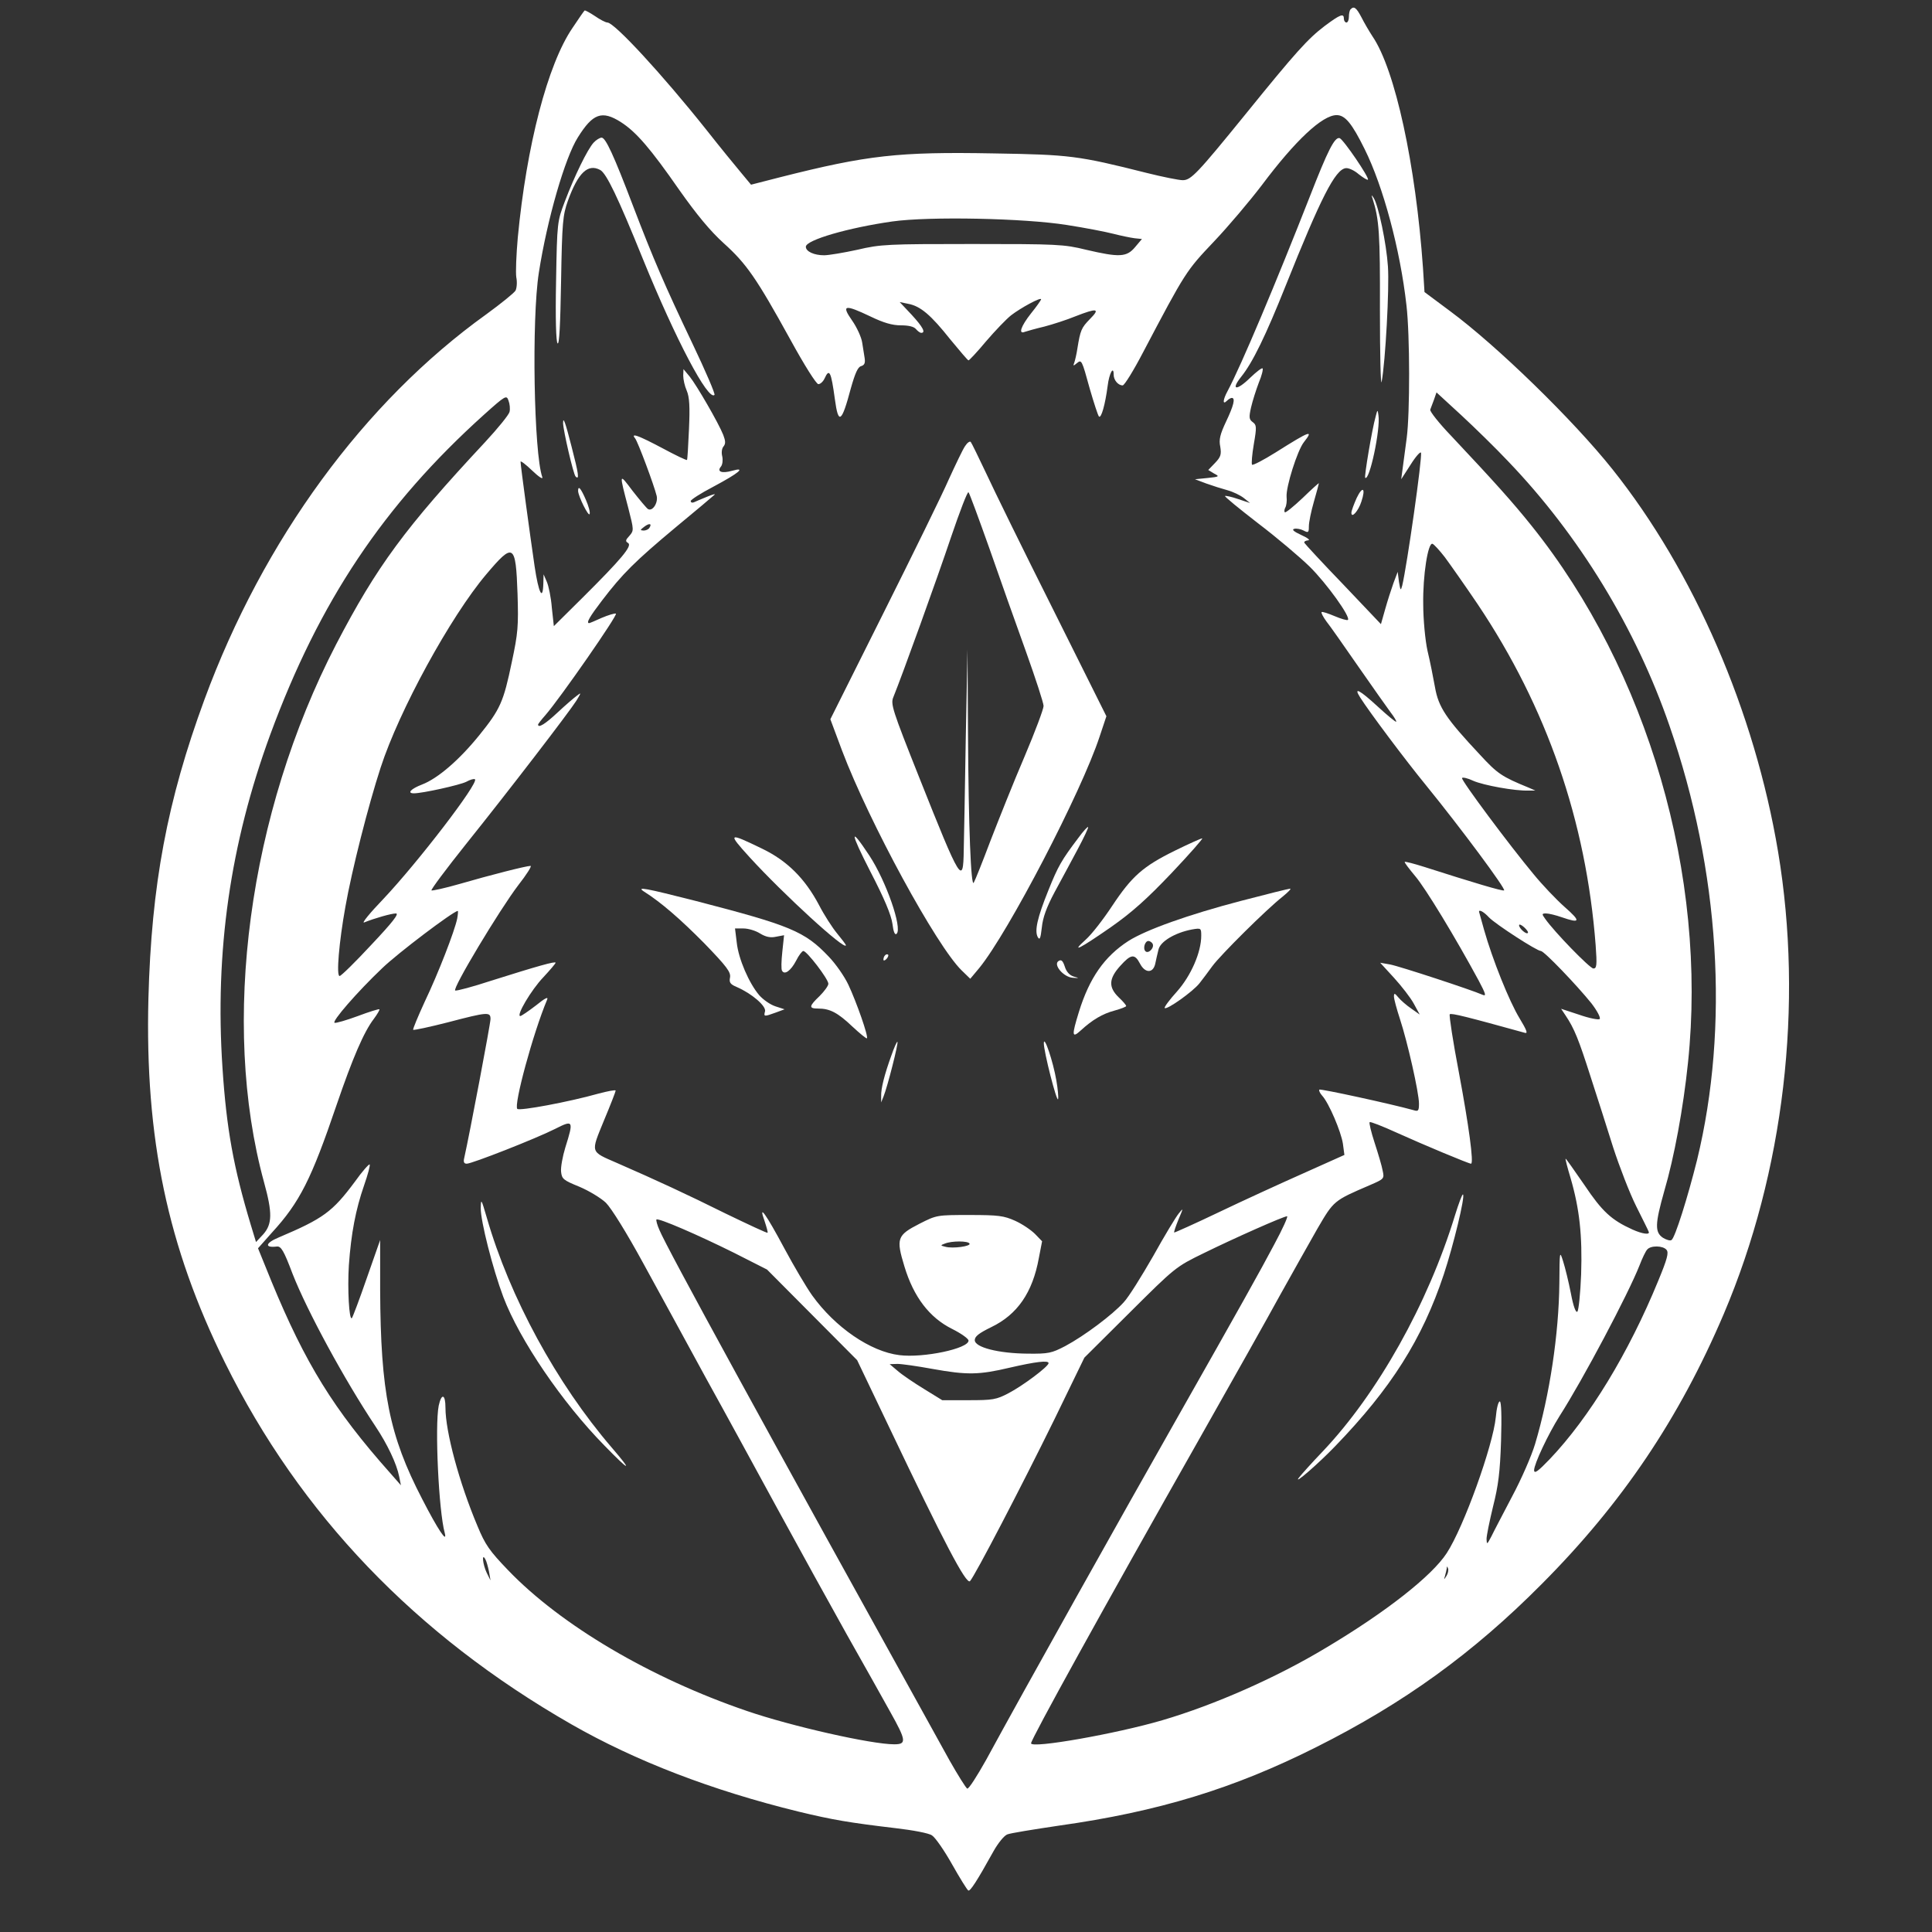 <?xml version="1.0" standalone="no"?>
<!DOCTYPE svg PUBLIC "-//W3C//DTD SVG 20010904//EN"
 "http://www.w3.org/TR/2001/REC-SVG-20010904/DTD/svg10.dtd">
<svg version="1.0" xmlns="http://www.w3.org/2000/svg"
 width="772pt" height="772pt" viewBox="0 0 772 772"
 preserveAspectRatio="xMidYMid meet">

<rect x="0" y="0" width="772" height="772" fill="#333333" stroke="none"/>

<g transform="translate(0,772) scale(0.1,-0.1)"
fill="#000000" stroke="none">
<path fill="white" d="M5397 7683 c-4 -3 -7 -17 -7 -30 0 -12 -4 -23 -10 -23 -5 0 -10 7
-10 15 0 23 -14 18 -77 -29 -67 -51 -115 -104 -315 -351 -195 -240 -219 -265
-252 -265 -15 0 -80 13 -144 29 -274 69 -306 73 -612 78 -381 7 -504 -7 -852
-95 l-117 -30 -39 47 c-21 25 -85 103 -140 173 -176 221 -367 428 -395 428 -7
0 -30 12 -50 26 -21 14 -40 24 -41 22 -2 -1 -24 -33 -48 -69 -100 -146 -184
-471 -219 -838 -6 -68 -9 -139 -6 -159 4 -19 2 -43 -3 -53 -6 -10 -58 -52
-117 -95 -488 -350 -891 -901 -1126 -1539 -149 -405 -212 -741 -224 -1195 -14
-558 76 -990 306 -1455 300 -606 761 -1088 1384 -1445 257 -147 561 -264 908
-349 137 -33 202 -44 387 -66 69 -8 134 -20 146 -29 13 -8 49 -60 80 -115 31
-55 60 -102 65 -105 7 -5 34 36 101 157 18 32 42 62 55 67 12 5 105 20 206 35
398 56 699 148 1029 314 349 175 626 375 900 651 321 322 550 662 728 1080
241 567 319 1234 217 1846 -94 562 -336 1120 -662 1529 -157 197 -461 493
-649 632 l-102 76 -6 96 c-29 413 -111 793 -202 926 -13 20 -33 54 -44 76 -20
38 -30 46 -43 32z m-2916 -451 c61 -39 118 -105 234 -272 70 -99 123 -163 177
-212 91 -82 131 -140 265 -383 58 -106 105 -180 113 -180 8 0 19 10 25 23 19
42 26 27 41 -83 14 -104 27 -95 64 44 17 60 28 85 41 88 13 4 17 12 14 32 -2
14 -7 43 -10 63 -3 20 -21 60 -40 87 -44 63 -31 66 74 16 52 -25 86 -35 121
-35 30 0 52 -5 60 -15 7 -8 16 -15 21 -15 19 0 7 23 -38 72 l-48 51 34 -7 c49
-9 91 -45 168 -142 38 -46 70 -84 73 -84 3 0 35 34 70 76 36 42 81 89 100 104
39 30 120 74 120 64 0 -3 -18 -29 -40 -56 -41 -52 -52 -85 -25 -74 9 3 44 13
78 21 34 9 90 27 124 41 87 34 101 32 58 -11 -34 -35 -38 -44 -50 -118 -3 -21
-9 -46 -12 -55 -6 -15 -4 -15 9 -4 20 16 20 17 53 -103 16 -55 32 -104 36
-109 9 -10 25 46 35 122 6 50 24 83 24 45 0 -22 18 -43 36 -43 7 0 44 60 82
133 169 321 172 325 282 441 58 61 144 163 192 226 134 179 242 280 299 280
34 0 61 -33 112 -136 74 -149 142 -401 167 -624 14 -120 14 -432 1 -530 -5
-41 -13 -95 -16 -120 l-6 -45 38 59 c20 32 39 53 41 47 6 -18 -56 -452 -75
-531 -6 -22 -7 -20 -13 15 l-5 40 -17 -45 c-9 -25 -24 -72 -33 -104 l-17 -60
-151 159 c-84 87 -153 162 -155 166 -2 5 5 9 15 10 10 0 -2 10 -27 21 -30 14
-40 22 -28 25 9 2 26 -1 37 -7 19 -10 21 -8 21 17 0 16 9 60 20 98 11 38 20
72 20 74 0 2 -29 -24 -65 -59 -36 -34 -68 -60 -71 -57 -3 3 -2 12 2 19 4 7 7
26 5 43 -3 39 43 185 69 218 41 52 25 46 -113 -41 -48 -30 -90 -52 -94 -49 -3
4 0 41 7 82 12 69 11 77 -4 88 -15 11 -16 19 -7 59 6 26 20 70 31 99 12 28 18
54 15 57 -3 3 -25 -14 -49 -37 -55 -54 -80 -51 -36 4 45 56 97 162 178 365
140 350 197 462 239 468 11 2 35 -9 52 -24 18 -14 34 -24 37 -22 7 7 -98 161
-113 166 -20 6 -48 -51 -119 -233 -135 -344 -274 -675 -329 -778 -19 -35 -20
-56 -3 -39 7 7 16 12 20 12 15 0 8 -30 -23 -95 -24 -51 -29 -72 -23 -100 5
-31 2 -41 -21 -65 l-27 -28 23 -14 c23 -12 22 -13 -26 -18 l-50 -5 45 -17 c25
-9 63 -21 85 -27 22 -6 51 -20 65 -31 l25 -20 -48 16 c-26 9 -50 14 -52 12 -3
-2 57 -51 132 -109 75 -57 167 -135 206 -173 68 -67 165 -202 153 -213 -3 -3
-27 4 -53 15 -26 11 -50 19 -52 16 -3 -2 6 -19 19 -37 14 -17 71 -99 128 -181
57 -82 115 -164 129 -183 14 -18 24 -35 22 -37 -2 -2 -35 25 -73 60 -74 68
-99 81 -71 37 36 -57 182 -252 264 -352 136 -167 321 -416 311 -419 -8 -3
-119 30 -319 94 -41 13 -76 22 -78 20 -2 -2 17 -27 42 -57 41 -48 160 -244
254 -418 28 -53 31 -63 15 -56 -45 20 -332 114 -369 121 l-40 7 55 -60 c30
-33 66 -79 79 -103 l24 -44 -34 24 c-19 13 -42 33 -51 44 -15 18 -18 19 -18 4
0 -10 11 -50 24 -90 30 -91 76 -294 76 -338 0 -29 -3 -32 -22 -26 -90 25 -371
86 -376 82 -3 -3 2 -14 11 -24 27 -29 76 -145 83 -192 l6 -45 -163 -73 c-90
-40 -243 -110 -339 -156 -96 -46 -177 -82 -178 -81 -2 2 6 25 17 52 20 47 20
48 1 24 -11 -13 -57 -89 -102 -170 -46 -80 -98 -164 -118 -185 -44 -49 -157
-134 -234 -175 -54 -28 -66 -31 -150 -30 -116 1 -211 25 -211 54 0 15 17 28
66 52 104 50 165 138 190 276 l13 67 -28 29 c-16 16 -51 40 -80 53 -45 20 -66
23 -182 23 -130 0 -131 0 -200 -35 -90 -46 -94 -59 -60 -171 37 -122 100 -204
190 -249 36 -18 66 -39 66 -47 0 -32 -181 -70 -276 -58 -116 14 -257 111 -349
239 -24 34 -73 117 -110 186 -76 142 -106 183 -80 111 8 -24 14 -46 12 -47 -2
-2 -77 33 -168 77 -155 77 -276 133 -434 202 -108 47 -105 39 -52 169 26 62
47 116 47 120 0 4 -31 -2 -69 -12 -117 -33 -315 -70 -324 -61 -15 15 63 303
119 436 6 14 -8 7 -45 -23 -30 -23 -58 -42 -62 -42 -18 0 44 105 92 155 27 29
49 55 49 58 0 7 -71 -13 -258 -72 -73 -24 -137 -41 -143 -39 -14 5 178 324
252 421 33 42 55 77 49 77 -17 0 -159 -36 -283 -72 -59 -17 -110 -28 -113 -26
-3 3 59 86 138 185 174 217 411 526 441 573 20 33 20 34 2 20 -11 -8 -46 -38
-77 -67 -49 -46 -78 -64 -78 -48 0 2 13 19 29 37 60 69 292 403 282 406 -5 2
-31 -6 -57 -17 -26 -12 -48 -21 -50 -21 -13 0 3 27 52 91 81 106 131 156 294
292 80 66 150 125 155 130 6 5 -8 1 -30 -8 -22 -9 -46 -19 -52 -22 -7 -3 -13
-1 -13 5 0 5 40 31 90 57 103 55 133 80 76 64 -42 -12 -63 -4 -45 17 6 8 8 25
5 40 -4 15 -2 32 5 40 9 11 8 22 -1 46 -19 48 -106 198 -134 233 l-25 30 -1
-26 c0 -15 6 -42 14 -60 11 -26 13 -64 9 -154 -3 -66 -6 -121 -8 -123 -2 -2
-46 19 -98 47 -96 51 -129 63 -109 39 11 -14 76 -188 86 -230 6 -28 -17 -63
-35 -52 -5 3 -32 35 -61 72 -55 73 -55 75 -17 -70 22 -86 22 -88 4 -109 -16
-17 -17 -22 -5 -29 17 -11 -27 -64 -183 -219 l-114 -113 -8 73 c-3 41 -13 88
-20 104 l-13 30 -1 -37 c-2 -72 -19 -38 -35 70 -17 116 -56 401 -56 417 0 5
21 -11 46 -35 26 -25 44 -37 41 -27 -34 95 -43 632 -14 817 33 213 105 461
156 541 60 96 96 109 172 61z m1782 -411 c71 -11 154 -27 185 -35 31 -8 70
-16 86 -18 l29 -3 -27 -32 c-34 -41 -63 -42 -196 -11 -89 22 -117 23 -455 23
-337 0 -366 -1 -459 -23 -55 -12 -115 -22 -133 -22 -40 0 -73 15 -73 34 0 27
170 76 345 101 148 21 530 13 698 -14z m1763 -944 c284 -296 511 -668 645
-1057 201 -579 240 -1202 110 -1736 -37 -148 -88 -311 -102 -319 -5 -4 -21 1
-34 9 -33 22 -32 55 5 186 40 136 76 331 95 514 78 746 -160 1565 -625 2145
-76 95 -149 176 -321 359 -49 51 -86 98 -84 105 3 7 9 25 15 40 l10 29 99 -91
c54 -50 139 -133 187 -184z m-3990 197 c-3 -12 -47 -66 -98 -121 -319 -342
-432 -495 -595 -808 -350 -676 -462 -1513 -288 -2149 34 -123 33 -167 -3 -208
l-29 -31 -21 69 c-69 229 -97 384 -113 627 -31 465 31 896 191 1332 196 532
453 917 854 1278 87 78 90 79 98 56 5 -13 7 -33 4 -45z m559 -463 c-3 -6 -14
-11 -23 -11 -15 1 -15 2 2 15 21 16 32 13 21 -4z m3178 -117 c20 -27 80 -112
132 -189 276 -412 433 -866 471 -1362 6 -81 4 -93 -9 -93 -14 0 -157 147 -193
199 -14 19 -13 21 4 21 11 0 39 -7 62 -15 75 -26 78 -17 13 40 -34 30 -91 90
-126 133 -95 114 -288 373 -285 383 2 4 22 0 45 -11 41 -18 167 -41 221 -39
l27 0 -25 11 c-110 45 -126 56 -197 133 -135 144 -165 189 -179 269 -7 39 -20
105 -30 146 -9 41 -17 125 -17 185 -2 115 19 248 37 242 6 -2 28 -26 49 -53z
m-3705 -147 c4 -129 2 -156 -23 -273 -33 -159 -46 -188 -130 -292 -80 -99
-166 -173 -229 -197 -44 -17 -61 -35 -32 -35 34 0 183 33 209 46 16 9 31 13
35 10 15 -15 -228 -332 -367 -479 -53 -55 -87 -97 -76 -93 42 17 109 36 127
36 14 0 -13 -35 -98 -125 -64 -69 -121 -125 -127 -125 -14 0 -2 137 23 276 26
148 92 407 141 557 74 228 279 603 422 772 109 129 118 124 125 -78z m-241
-1297 c-10 -50 -76 -220 -130 -333 -27 -59 -48 -109 -46 -112 3 -2 65 11 139
30 160 42 170 42 170 13 0 -18 -84 -462 -105 -555 -4 -16 -1 -23 10 -23 21 0
278 101 353 139 73 37 75 34 41 -74 -11 -36 -19 -80 -17 -97 3 -29 9 -34 73
-60 38 -16 86 -45 106 -64 22 -22 83 -120 150 -243 62 -113 174 -318 249 -456
76 -137 206 -376 290 -530 84 -154 207 -377 273 -495 67 -118 145 -258 174
-310 65 -116 66 -130 16 -130 -91 0 -410 72 -588 133 -384 131 -743 342 -955
563 -74 77 -91 101 -122 176 -73 173 -128 377 -128 473 0 55 -16 59 -27 8 -16
-81 0 -421 24 -508 12 -46 -28 14 -90 135 -132 254 -166 428 -168 834 l0 201
-54 -154 c-29 -84 -56 -155 -59 -158 -11 -11 -18 117 -12 211 9 127 27 222 61
320 15 43 25 80 22 83 -3 2 -30 -28 -59 -69 -90 -121 -126 -147 -305 -223 -53
-22 -57 -42 -7 -36 17 2 28 -16 63 -109 58 -148 207 -423 331 -609 48 -72 85
-150 95 -201 l7 -35 -43 49 c-226 254 -339 438 -474 765 l-54 133 55 62 c112
122 158 214 259 511 64 187 109 292 149 344 14 19 24 36 22 38 -2 2 -41 -10
-86 -27 -46 -17 -88 -29 -93 -27 -13 4 90 123 190 218 62 60 283 227 302 229
2 0 1 -13 -2 -30z m4123 4 c26 -27 191 -134 207 -134 13 0 144 -137 202 -209
23 -30 38 -58 33 -63 -4 -4 -41 3 -81 17 l-73 24 18 -27 c35 -52 53 -98 99
-242 26 -80 67 -208 91 -285 25 -77 66 -183 92 -235 26 -52 49 -98 50 -102 6
-13 -25 -9 -65 9 -84 38 -121 72 -192 178 -40 58 -73 105 -75 105 -2 0 7 -35
20 -78 36 -124 47 -230 42 -384 -3 -77 -10 -144 -15 -149 -6 -6 -16 20 -26 73
-9 46 -23 103 -31 128 -14 44 -14 42 -15 -87 -2 -204 -39 -449 -97 -643 -14
-47 -55 -141 -92 -210 -36 -69 -74 -141 -83 -160 -17 -32 -18 -33 -19 -10 0
14 12 72 26 130 21 83 28 137 32 263 3 98 1 157 -5 157 -6 0 -13 -28 -16 -63
-11 -113 -128 -439 -196 -543 -59 -91 -242 -235 -482 -378 -199 -120 -447
-229 -655 -290 -184 -54 -524 -114 -524 -92 0 16 284 531 675 1221 128 226
272 482 320 570 49 88 116 207 149 265 66 113 65 112 209 174 58 25 59 26 52
58 -3 18 -18 68 -32 111 -14 43 -23 80 -20 83 2 3 51 -16 108 -42 106 -48 288
-124 297 -124 12 0 -9 154 -48 362 -24 125 -40 231 -37 235 6 6 72 -11 300
-74 13 -4 8 10 -21 58 -41 67 -108 234 -142 354 -11 39 -20 71 -20 72 0 10 20
-1 40 -23z m155 -62 c-6 -7 -35 18 -35 31 0 5 9 2 20 -8 11 -10 18 -20 15 -23z
m-1013 -1244 c-56 -106 -141 -258 -382 -683 -226 -398 -619 -1100 -770 -1378
-36 -64 -69 -116 -75 -114 -5 2 -37 53 -71 113 -740 1336 -1131 2050 -1159
2119 -9 20 -14 39 -12 42 8 7 165 -61 310 -133 l132 -67 180 -181 180 -181
129 -270 c218 -458 307 -628 322 -613 19 20 206 379 338 648 l119 245 182 181
c181 180 183 182 296 237 120 59 318 147 332 147 5 0 -18 -51 -51 -112z
m-1218 3 c7 -11 -67 -21 -96 -13 -21 5 -21 6 -2 13 27 11 92 11 98 0z m2785
-25 c10 -11 3 -37 -33 -124 -118 -288 -275 -546 -433 -712 -48 -50 -62 -60
-63 -45 0 25 56 144 102 217 93 145 274 487 319 601 11 29 25 58 31 64 14 17
63 16 77 -1z m-2469 -453 c-1 -14 -104 -91 -160 -120 -49 -26 -64 -28 -160
-28 l-105 0 -73 45 c-41 25 -88 57 -105 72 l-32 27 31 1 c17 0 80 -9 140 -20
139 -25 186 -24 309 5 104 24 155 30 155 18z m-2236 -833 l6 -35 -15 30 c-16
33 -21 82 -6 55 5 -8 11 -31 15 -50z m3826 -17 c-11 -17 -11 -17 -6 0 3 10 6
24 7 30 0 9 2 9 5 0 3 -7 0 -20 -6 -30z"/>
<path fill="white" d="M2372 7150 c-24 -26 -76 -132 -115 -235 -30 -79 -31 -82 -35 -318 -3
-153 0 -243 6 -249 7 -7 11 75 14 248 4 237 7 264 27 321 41 113 80 150 129
124 25 -13 71 -109 171 -356 132 -324 261 -568 286 -543 4 3 -36 96 -88 205
-110 231 -156 337 -237 549 -78 205 -110 274 -126 274 -7 0 -22 -9 -32 -20z"/>
<path fill="white" d="M5485 6925 c26 -82 30 -139 29 -445 0 -179 3 -307 7 -285 15 81 31
373 25 460 -6 92 -38 244 -57 274 -9 14 -10 13 -4 -4z"/>
<path fill="white" d="M5497 6056 c-15 -53 -46 -240 -42 -245 17 -16 62 195 53 250 -3 23
-4 23 -11 -5z"/>
<path fill="white" d="M2250 6029 c1 -31 41 -204 50 -213 16 -16 12 11 -16 119 -25 98 -34
123 -34 94z"/>
<path fill="white" d="M3856 5937 c-9 -13 -38 -74 -65 -133 -26 -60 -144 -300 -261 -534
l-212 -424 47 -126 c108 -285 377 -780 478 -878 l34 -33 36 43 c116 142 408
703 481 925 l27 81 -214 429 c-118 235 -238 480 -267 543 -30 63 -57 119 -61
124 -4 4 -14 -3 -23 -17z m97 -407 c41 -118 107 -304 146 -412 39 -109 71
-207 71 -219 0 -12 -34 -103 -76 -202 -43 -100 -103 -251 -136 -336 -32 -85
-62 -160 -67 -168 -11 -21 -21 219 -23 602 l-2 330 -7 -360 c-3 -198 -7 -397
-8 -442 -2 -143 -12 -127 -177 288 -109 274 -116 296 -104 324 35 86 175 474
230 638 35 103 66 184 70 180 4 -4 41 -105 83 -223z"/>
<path fill="white" d="M2310 5758 c1 -22 42 -104 46 -92 3 6 -4 32 -15 57 -20 46 -31 59
-31 35z"/>
<path fill="white" d="M5421 5730 c-11 -25 -21 -51 -21 -59 0 -24 28 7 40 45 18 54 5 64
-19 14z"/>
<path fill="white" d="M4309 4372 c-68 -90 -81 -113 -120 -210 -44 -109 -56 -162 -42 -187
8 -13 11 -4 16 39 4 40 19 81 51 141 25 47 67 123 92 171 25 47 44 87 42 89
-2 3 -20 -17 -39 -43z"/>
<path fill="white" d="M3478 4237 c56 -108 83 -173 88 -208 4 -33 10 -47 17 -40 23 23 -42
210 -109 312 -80 121 -78 96 4 -64z"/>
<path fill="white" d="M2995 4295 c135 -148 385 -377 385 -352 0 3 -16 24 -35 47 -19 23
-52 74 -72 113 -56 106 -127 177 -226 225 -138 67 -141 65 -52 -33z"/>
<path fill="white" d="M4695 4321 c-128 -63 -172 -102 -251 -221 -35 -53 -82 -114 -106
-135 -61 -55 -26 -38 102 51 84 59 143 112 242 216 72 76 126 138 122 138 -5
0 -54 -22 -109 -49z"/>
<path fill="white" d="M2574 4157 c68 -43 145 -110 240 -206 91 -94 107 -116 103 -137 -4
-20 1 -27 27 -38 60 -26 118 -76 113 -97 -6 -22 -4 -22 43 -5 l35 13 -37 12
c-21 7 -49 27 -64 44 -41 48 -83 145 -90 210 l-7 57 34 0 c19 0 49 -9 66 -20
23 -14 42 -18 64 -13 l32 6 -7 -66 c-4 -37 -5 -71 -1 -76 10 -18 35 0 56 40
11 22 24 39 29 39 14 0 100 -112 100 -131 0 -8 -16 -30 -35 -49 -43 -41 -44
-50 -6 -50 47 0 78 -16 137 -72 30 -28 56 -49 58 -47 7 7 -42 146 -74 214 -16
34 -51 84 -79 113 -96 101 -153 124 -531 222 -201 51 -240 59 -206 37z"/>
<path fill="white" d="M4958 4120 c-210 -55 -378 -115 -449 -160 -96 -62 -156 -148 -198
-284 -29 -94 -28 -106 7 -74 47 43 87 67 136 80 25 7 46 15 46 18 0 4 -13 19
-30 35 -41 40 -40 74 6 125 43 48 58 50 79 10 20 -39 52 -40 61 -2 3 15 9 41
13 57 7 33 66 68 134 81 36 6 37 6 37 -25 0 -66 -41 -160 -97 -223 -30 -33
-52 -63 -49 -66 9 -8 113 66 139 99 12 15 35 46 51 68 32 44 215 226 281 278
22 18 36 32 30 32 -5 0 -94 -22 -197 -49z m-353 -170 c10 -16 -16 -43 -28 -31
-11 11 -2 41 12 41 5 0 13 -5 16 -10z"/>
<path fill="white" d="M3537 3903 c-4 -3 -7 -11 -7 -17 0 -6 5 -5 12 2 6 6 9 14 7 17 -3 3
-9 2 -12 -2z"/>
<path fill="white" d="M4230 3880 c-23 -14 19 -64 56 -67 28 -2 28 -2 4 5 -16 5 -29 19 -35
39 -8 24 -14 30 -25 23z"/>
<path fill="white" d="M4171 3552 c-1 -31 52 -239 57 -224 2 7 -1 41 -7 75 -13 76 -49 182
-50 149z"/>
<path fill="white" d="M3562 3503 c-28 -77 -42 -133 -41 -163 l0 -25 10 25 c15 37 60 213
55 217 -2 2 -13 -22 -24 -54z"/>
<path fill="white" d="M1921 2893 c-1 -51 48 -243 90 -355 65 -172 236 -423 404 -594 102
-105 116 -109 30 -9 -221 257 -408 601 -500 920 -22 75 -23 77 -24 38z"/>
<path fill="white" d="M5814 2864 c-108 -354 -310 -713 -528 -943 -45 -47 -88 -95 -96 -106
-24 -32 79 57 146 127 223 231 347 427 433 685 39 118 86 312 77 320 -3 3 -17
-35 -32 -83z"/>
</g>
</svg>
